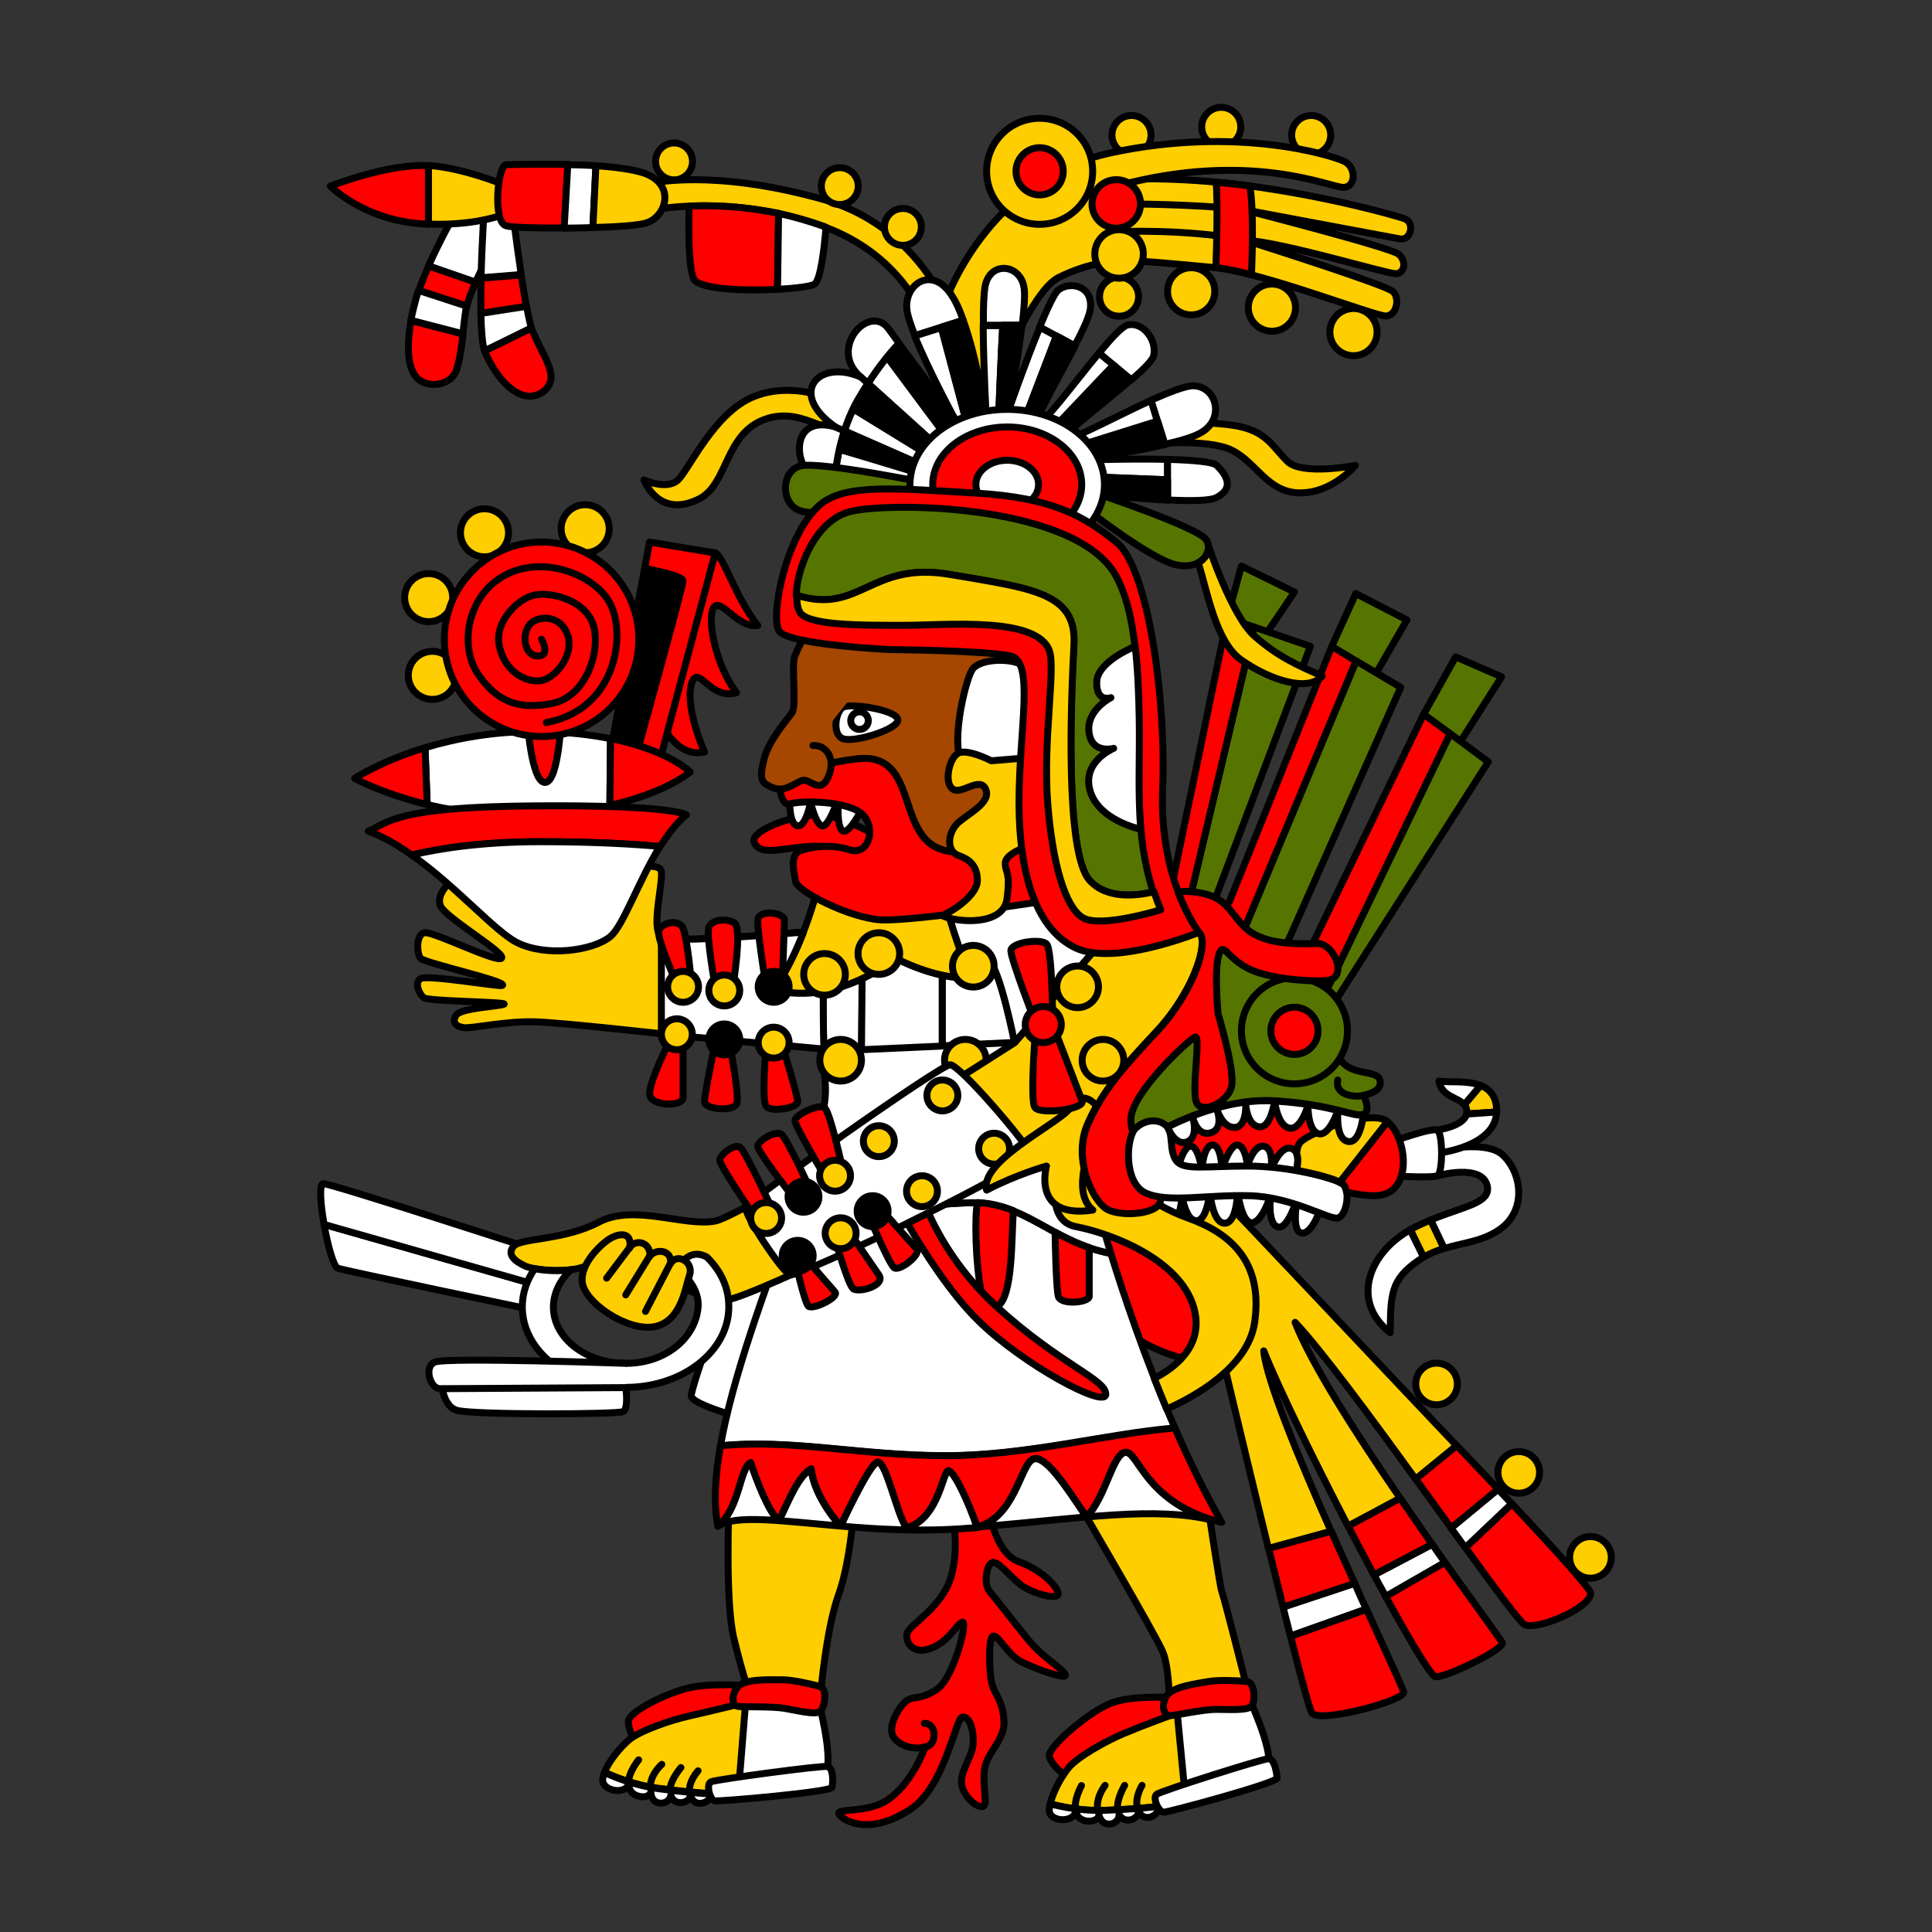 <svg version="1.1" id="Calque_1" xmlns="http://www.w3.org/2000/svg" x="0" y="0" viewBox="0 0 900 900" style="enable-background:new 0 0 900 900" xml:space="preserve"><rect x="0" y="0" width="900" height="900" fill="#333333" stroke="none"/><style>.st0,.st1,.st2,.st3,.st4{fill:#ffce00;stroke:#000;stroke-width:3.239;stroke-linecap:round;stroke-linejoin:round;stroke-miterlimit:10}.st1,.st2,.st3,.st4{fill:#fff}.st2,.st3,.st4{fill:red}.st3,.st4{fill:none}.st4{fill:#567500}.st5{fill:#a54700}.st5,.st6{stroke:#000;stroke-width:3.239;stroke-linecap:round;stroke-linejoin:round;stroke-miterlimit:10}.st7{fill:none}</style><path class="st0" d="M564.7 553.4c-13.3-13.7-23-3-23-3l-12 7.6 25.9 20 11.7 45.2s12.1 51.2 23.6 98.2l29.2-8c-15.4-34.7-30.3-71.1-31.4-84.1 7.2 18 23.4 51 39.3 81.7l24.3-13c-20.6-30.1-41.7-63.1-49-82 11.9 12.6 34.7 43.4 56.2 73.1l19.1-15.6c-47.8-50.4-98.3-104.2-113.9-120.1z"/><path class="st1" d="m697.8 693.7-21.9 18.1c2.3 3.2 4.5 6.2 6.7 9.2l21.6-20.5c-2-2.2-4.2-4.4-6.4-6.8z"/><path class="st2" d="M678.6 673.4 659.5 689c5.6 7.8 11.2 15.5 16.5 22.8l21.9-18.1c-6.1-6.5-12.6-13.3-19.3-20.3zM704.3 700.5 682.7 721c14.4 19.9 25.4 34.7 27.5 35.8 5.8 2.9 30.8-7.8 30.8-14.6-.1-2-15.3-18.9-36.7-41.7z"/><path class="st1" d="m667.2 719.4-27.1 14.3c1.9 3.5 3.7 6.9 5.5 10.1l27.6-15.9c-2-2.8-4-5.6-6-8.5z"/><path class="st2" d="m652.3 697.9-24.3 13c4.1 7.8 8.1 15.5 12 22.7l27.1-14.2c-4.7-6.8-9.7-14.1-14.8-21.5zM699.8 765.2c-.5-1.1-11.8-16.5-26.7-37.4l-27.6 15.9c11.9 21.6 21.2 37.2 23.2 37.4 5.2.3 32.4-12.9 31.1-15.9zM620.2 713.3l-29.2 8c2.3 9.5 4.7 18.9 6.8 27.6l33.4-11.1c-3.6-7.9-7.4-16.2-11-24.5zM636.6 749.7l-35.4 12.6c5.1 20 8.9 34.3 10 35.7 3.6 4.9 43.1-5.8 42.7-9.7-.2-1.4-7.6-17.2-17.3-38.6z"/><path class="st1" d="m631.1 737.6-33.4 11.1c1.2 4.7 2.3 9.2 3.4 13.4l35.4-12.6c-1.8-3.6-3.6-7.7-5.4-11.9z"/><circle class="st0" cx="669.2" cy="644.7" r="9.7"/><circle class="st0" cx="707.5" cy="685.9" r="9.7"/><circle class="st0" cx="740.9" cy="725.5" r="9.7"/><path class="st2" d="M515.2 613s16 15.9 38.9 20.4c22.9 4.5 17.5-14.3 17.5-14.3l-11.7-39.5-52.5-17.5-9.7 25.7 17.5 25.2zM549.5 791s-22-1.9-32.7 2.7c-10.7 4.6-28 19.8-28 24s9.2 11 9.2 11l53.8-25.9-2.3-11.8zM349.8 785.4s-17.2-1.7-28.6.8c-11.3 2.6-27.6 11.1-28.4 15.2-.7 4.1 4.6 12.9 4.6 12.9l52.3-14.6.1-14.3h0z"/><path class="st0" d="m545 835.8 35-7.8v-45.3s-9.9-39.2-10.8-41.1c-.8-1.9-6.3-38.5-6.3-38.5l-44.4-9.3-15.9 6.8s36 61.3 39.2 69.2 3.2 29.4 3.2 29.4-12.6 4.6-21.2 8.2c-8.6 3.6-21.9 11-26.1 16.2-3.5 4.3-7.3 11.4-8.5 16.8 5.8 1.5 15.3 3.4 25.7 3 10.9-.4 19.7-1.3 24.6-1.8-1-3.6 5.5-5.8 5.5-5.8zM359 679.4l-19.4 21.1s-1.9 45.1 2.2 62.4c4.1 17.2 8.4 29.5 8.4 29.5s-19.8 4.9-28.8 6.9c-9.1 2-23.5 7-28.5 11.3-4.2 3.6-9.3 9.9-11.3 15 5.5 2.5 14.4 6 24.7 7.4 10.9 1.5 19.6 2.2 24.5 2.5-.3-3.6 6.5-4.5 6.5-4.5l35.8-1.5 9.3-41.4s2.5-29.2 8.2-45.1c5.8-15.9 7.4-42.6 7.4-42.6l-39-21z"/><path class="st2" d="M443.3 705.3s3.9 13.2 0 28.3c-3.9 15.2-19.8 23.1-20.7 27.3-1 4.3 2.6 8.5 7.8 7.8 10.7-1.9 14.8-11.8 17.8-13s-3.9 26-11.7 31.2-10.6 3-13.9 5.2c-3.4 2.2-9.4 12-6.5 16.8 2.9 4.9 10.4 6.2 14.8 4.9-2.5 7.4-9.6 20.4-19 25.6-9.4 5.2-22 2.9-21.1 5.5 1 2.6 13 10.7 32.1-1.3 16.8-9.4 22.2-43.1 25.3-43.7 3-.6 5.2 4.5 5.2 11.3s-5.8 13-5.5 19.1 6.8 11.7 9.7 11.3c2.9-.3 0-9.1 1-17.2s9.7-13.9 9.1-22.7c-.6-8.7-3.2-11-5.2-15.9-1.9-4.9-2.3-23.7.3-23.7s6.8 9 13.3 12.2 21.7 8.7 20.1 5.7c-1.6-3.1-10.3-7.6-17.5-16.5s-14.9-18.8-17.8-22.3c-2.9-3.6-1.3-13.4 1.9-13.4s9.4 9 15.2 12.1 15.2 5.5 14.9 2.3-8.1-11.2-18.1-14.6-13.3-20.3-13.3-20.3l-18.2-2z"/><path class="st3" d="M430.6 802.8c6.2 0 5.9 10.7.2 11"/><path class="st1" d="m548.2 796 3.7 38.3s37.1-3.7 39-12c1.8-8-8.9-30.8-9-31.2l-33.7 4.9z"/><path class="st3" d="M503.8 831.8s-3.9 7-2.6 11.5M511.9 845.2c-2.6-6.7 2.9-13.5 2.9-13.5M521.3 845.2c-2.6-4.9 2.6-13.5 2.6-13.5M530.4 843.6c-2.6-5.1 1.6-11.9 1.6-11.9"/><path class="st1" d="M489.2 840.3c-.2 1-.4 2.1-.4 3 0 5.5 11.8 6.2 12.4 0 .3 6.7 11 6.2 10.7 1.9 1.3 7.1 9.7 4.9 9.4 0 2.3 4.7 9.1 2.6 9.1-1.6 2.6 6.2 10.3 1.6 9.1-1.9 0-.1-.1-.1-.1-.2-4.9.6-13.6 1.4-24.6 1.8-10.3.4-19.8-1.5-25.6-3zM347.4 792.4l-3.1 38.3s37.4 3 40.6-5c3.1-8-3.4-32.3-3.4-32.3l-34.1-1z"/><path class="st3" d="M297.5 819.8s-5.1 6.2-4.6 10.9M303.1 834.6c-1.4-7.1 5.2-12.7 5.2-12.7M312.3 836.2c-1.7-5.2 4.9-12.8 4.9-12.8M321.5 836.2c-1.7-5.5 3.7-11.3 3.7-11.3"/><path class="st1" d="M281.6 825.7c-.4 1-.7 1.9-.8 2.9-1 5.4 10.5 8.1 12.2 2.2-.8 6.7 9.8 8 10.2 3.8 0 7.3 8.7 6.5 9.3 1.7 1.4 5.1 8.5 4.1 9.2 0 1.5 6.5 9.8 3.4 9.3-.3v-.3c-4.9-.3-13.6-1-24.5-2.5-10.5-1.5-19.5-5-24.9-7.5z"/><path class="st2" d="M543.3 790.2c-2.6 4.5-1 9 1.6 9s15.5-2.9 21.5-2.9 14.2.6 16.4-1.3c2.2-1.9 1.9-11.3-1.9-11.7-3.9-.4-12.9-.8-17.8 0-4.9.9-17.2 2.3-19.8 6.9zM343.7 785.8c-3.4 4-2.5 8.7 0 9.1s15.7-.1 21.7.9 13.9 3.1 16.4 1.6 3.9-10.8.1-11.8-12.5-3.1-17.6-3.1c-4.9.1-17.2-.7-20.6 3.3z"/><path class="st1" d="M590.9 819.3c-2.9 0-49.7 14.9-52 16.5s.9 8.4 3.2 8.4c2.3 0 52.8-13.6 52.8-15.9-.1-2.2-1.1-9-4-9zM385.4 822.9c-2.9-.5-51.5 6-54.1 7.1s-.6 8.4 1.6 8.9c2.2.4 54.4-4.1 54.7-6.3.5-2.3.7-9.2-2.2-9.7zM339.6 596.7S322 646.1 322 650.2s25.3 10.8 25.3 10.8l19.7-76-27.4 11.7z"/><path class="st1" d="M517.5 583.9c-27.7-5.2-39.9-24.5-66.3-23.6-16.8.5-54.2 4.6-83.1 8-11.9 33.5-26.8 73-32.5 105.3 33-3.3 65.1 4.6 105.1 4.6 37.6 0 74.4-10.1 106.8-12.6-14.4-33-24.8-64.8-30-81.7z"/><path class="st1" d="M517.5 583.9c-2.5-8-3.7-12.7-3.7-12.7l-7.1-134.8-16.4-56.7-89.1 28.2-17.2 28.6s-1.7 35.2.5 69.4c.8 12.2-6.9 35.4-16.5 62.4 28.9-3.4 66.3-7.5 83.1-8 26.5-.9 38.7 18.4 66.4 23.6z"/><path class="st0" d="M360.6 461.1c5.8-8.6 10.4-18.3 13.7-26.9-24.9 2.1-62.6 4.9-66.2 2.3-5.4-4 1.7-27.9-.3-31.3s-14.6-.6-14.6-.6l-11.9 28-38 1.3-32.8-23.8s-7.9 6.5-5.2 12.1 30.9 22 28.3 24.2c-2.6 2.1-31.7-12.6-35.8-11.9s-3.7 9.7-1.9 11.9c1.7 2.2 41.8 11 38 12.7-1.4.6-35-5.2-38-3.2-3 1.9-.6 7.2 1.5 8.9s39.3 1.9 37.4 3c-1.9 1-20.1 1.7-22.3 5.1-2.1 3.4-.2 5.2 3.4 5.8s19.4-3.1 33.4-2.7c13.9.5 60.8 5.8 60.8 5.8l81.5 7.6 2.5-30.4c-9.7 3.3-21.5 5.3-33.5 2.1z"/><path class="st1" d="M383.5 461.7c-.1 8.3 0 17.9.3 28l17.6-.8.3-33.1c-5.2 2.4-11.4 4.8-18.2 5.9z"/><path class="st1" d="M417.3 446.4s-6.2 5-15.7 9.5l-.3 33.1 37.6-1.7v-33c-11.9-2.7-21.6-7.9-21.6-7.9zM460.4 447.2c-2.5-1.3-7.3-1.4-11.8-1.1 1.2 3.2 2.5 6.3 3.8 9.5-4.5.1-9.1-.5-13.4-1.4v33l33.7-1.6c0 .1-7-35.5-12.3-38.4z"/><path class="st1" d="m479.5 371.7-82.9 36.2-2.3 3.4 44.6 4s3.6 14.8 9.6 30.9c4.5-.3 9.3-.2 11.8 1.1 5.4 2.8 12.3 38.4 12.3 38.4l39.2-45.3-32.3-68.7zM157.4 590.8c3.9 1.3 94.1 20.1 94.1 20.1l2.7-11.1-103.3-29.5c1.8 9.9 4.5 19.9 6.5 20.5z"/><path class="st1" d="M150.7 551.4c-2.1-.1-1.5 9.3.3 19l103.3 29.4 3.6-14.8c-.1 0-102.9-33.5-107.2-33.6z"/><path class="st2" d="m538.3 515.5 3.4 34.9 70.6 4.5 19.5-21.5-4.3-20.7-24.5-9.6h-41.8z"/><path class="st1" d="M548.5 545s2.6-11.1 6.2-11.1 5.2 11.1 5.2 11.1.6-11.4 4.9-11.6c4.2-.2 4.4 11.4 4.4 11.4s3.7-11.9 7.4-11.4 4.5 9.7 4.5 9.7 3-10.2 7.8-9.1c4.7 1.1 3.2 10.9 3.2 10.9s4.3-11.9 9.7-9.8c5.4 2.1 1.3 12.6 1.3 12.6l-27.2 3-27.4-5.7z"/><path class="st1" d="M538.3 554.9s.9 14.4 6.7 14.4 5.8-15.2 5.5-14.4c-.3.8 1.6 13.8 6.8 13.8 5.2 0 6.3-13.9 6.3-13.9s1 15 6.9 15 6-15 6-15 1.7 14.8 6.6 14.8 8.8-12.8 8.8-12.8-1.7 13.1 3.2 14.7c4.9 1.7 9.3-13.7 9.3-13.7s-3.2 16.1 2 16.6 9.1-12.4 9.1-12.4l-5.2-11.3-61.9-3-10.1 7.2z"/><path class="st4" d="M585.6 301.1c.8-.6 17.4-25.3 17.4-25.3l-24.7-12.1-6.6 24.1 5.4 16.3 8.5-3zM620.4 301.1l11.2-24.6 23.8 12.3-19.1 33zM663.2 332.7l14.9-26.7 21.4 9.3-26.3 41.4-11.3-6.4z"/><path class="st4" d="m610.4 301.1-26.2-9-31.1 131.6 10.5 1.6z"/><path class="st2" d="m571.7 287.8-27.8 134.4 9.2 1.5 31.1-131.6zM620.4 301.1s-49.6 124.1-49.9 124.2l3.2 13.2 3.2.8 54.8-131.4-11.3-6.8z"/><path class="st4" d="m652.5 320.2-20.7-12.3L577 439.3l20.4 4.9z"/><path class="st2" d="m663.2 332.7-52.8 109.2-7.4 25 11.7 1.3 60.9-126.4z"/><path class="st4" d="m693.3 354.9-17.7-13.1-60.9 126.4 5.7.7z"/><path class="st0" d="M381.8 410.1s-6.4 29-21.2 51c29.2 7.8 56.7-14.7 56.7-14.7s17.7 9.7 35 9.3c-8.2-19.2-13.4-40.4-13.4-40.4l-57.1-5.2z"/><path class="st2" d="M351.3 392.4c-2.5-5.6 22.1-14.9 34.7-12.3s26.7 11.9 26.7 11.9l-16.4 9.9s3.2-6.7-12.5-7.6c-15.9-1-29 5.9-32.5-1.9z"/><path class="st5" d="M434.6 393.9c11.9 7.5 36.1.1 47.9-4.3l2.3-98.2-92.8-6.5s-19.2 15.7-17.5 21.4c1.7 5.6-4.5 44.7-8.9 49-1.4 1.4-2.2 4.2-2.5 7.3 8.7-3.2 21.5-7.2 36.1-9 26.8-3.3 19.2 30.1 35.4 40.3z"/><path class="st1" d="M392.6 329.5c-3.3 2.1-5.1 12.5 0 14.6s26.9-4.6 25.6-9.1c-1.4-4.6-22.4-7.5-25.6-5.5z"/><circle class="st1" cx="400.4" cy="335.7" r="4.1"/><path class="st1" d="M367.9 374.5s-.1 9.7 3.7 10.2c3.9.5 6-11.1 6-11.1s2.1 9.8 5.2 11.1 7.8-13 7.8-13-1.3 15.4 2.6 15.5 10.8-15.5 10.8-15.5l-19.7-7.2-12.7 3.1-3.7 6.9z"/><path class="st2" d="M434.6 393.9c-16.1-10.2-8.6-43.6-35.3-40.4-14.6 1.7-27.4 5.7-36.1 9-.5 6.1 1.4 13.1 4.8 12 5.2-1.7 27.4-1.5 33.9 5s2.6 19.2-6 16.4c-8.6-2.8-17.7-1.5-22.9.3-5.2 1.7-3.2 9.7-2.4 14.4.8 4.7 25.2 17 39.6 17.9 14.4.8 71.6-8 71.6-8l.7-30.9c-11.8 4.3-36.1 11.8-47.9 4.3z"/><path class="st5" d="M378.7 347.3c6-.5 11 6 7.1 14.7-3.9 8.6-8.6 0-12.5 1.7s-8.2 5.4-13.4 3.2c-5.2-2.1-6.3-3.7-4.1-12.8 2.1-9.1 10.9-18.8 13.2-22.2 2.2-3.4-.5-22.5 1.3-26.4 1.7-3.9 4.7-11.7 10.8-14.3l38.4 4.7"/><circle class="st0" cx="610.8" cy="62.9" r="9.1"/><circle class="st0" cx="568.9" cy="59.1" r="9.1"/><circle class="st0" cx="527.1" cy="62.9" r="9.1"/><path class="st0" d="M520 83.7s26.1-2 62.8 3c36.7 5 66.1 13.4 71.3 15.1 5.2 1.7 3.2 10.4-1.9 9.5-5.1-.9-73.7-13.8-73.7-13.8s69.1 17.7 73 20.9c3.9 3.1 2.9 9-1.3 9.1s-51.4-14.4-70.4-15.7c10.8 3.5 65.6 20.9 69.1 24 3.4 3.2 1.7 11.4-3.4 11.4-5.2 0-58.1-20.5-79.2-22.5-21.1-1.9-34.1-3.4-45-3.2L520 83.7z"/><path class="st0" d="M440.2 141.1s19-57.5 77.7-70 102.8 1.3 108.4 4.1c5.6 2.8 5.4 12.1-.6 12.1s-43.5-17.5-105.6-.6c-2.1 8.6 1.1 34.8 1.1 34.8s-13.2.2-28.3 7.9c-11.8 6-28.4 46.3-28.4 46.3s1.7 21 0 21.1-21.2 2.3-21.2 2.3l-3.1-58z"/><circle class="st0" cx="521.3" cy="138.2" r="9.1"/><circle class="st0" cx="592.5" cy="143.3" r="11"/><circle class="st0" cx="554.9" cy="135.7" r="11"/><circle class="st0" cx="630.5" cy="154.7" r="11"/><path class="st3" d="M578.5 97.5C554.3 95 524.9 95 524.9 95M579.7 111.7c-28.5-5.2-58.5-3.8-58.5-3.8"/><circle class="st2" cx="520" cy="95" r="11.3"/><path class="st2" d="M582.2 86.6c-5.5-.7-10.8-1.3-15.7-1.7.8 7.8.3 29.9-.1 39.8 4.4.4 10.2 1.6 16.6 3.3.4-9.7 1-32-.8-41.4z"/><circle class="st0" cx="521.3" cy="118.3" r="11.3"/><circle class="st0" cx="484.3" cy="79.8" r="24.7"/><circle class="st2" cx="484.3" cy="79.8" r="11"/><path class="st2" d="M192.8 174.1c4.3 7.6 17.3 6.2 19.9-1.9 1.5-4.7 2.4-10.8 3-16.6l-24.2-6.3c-1.8 9.8-1.9 19.3 1.3 24.8z"/><path class="st1" d="M228.6 117.3V90.8l-16 8.4c-.9.3-7.6 12.7-13 24.7l21.9 7.6c3.3-7.3 7.1-14.2 7.1-14.2z"/><path class="st2" d="m221.6 131.5-21.9-7.6c-1.8 4-3.4 8-4.6 11.4l22.4 7.3c.7-3.1 2.3-7.2 4.1-11.1z"/><path class="st1" d="m217.4 142.6-22.4-7.3c-.4 1-.7 2.1-1 3-1 3.6-1.9 7.3-2.6 10.9l24.2 6.3c.5-4.1.9-8.2 1.5-11.6.1-.4.3-.9.3-1.3z"/><path class="st0" d="M446.3 156.3s-12.5-49.4-63.5-63.6-79.5-7.3-79.5-7.3v12.5s38-8 80.8 7.8 50.7 53.6 50.7 53.6h13.9l-2.4-3z"/><circle class="st0" cx="314" cy="75.2" r="8.6"/><circle class="st0" cx="391.2" cy="86.7" r="8.6"/><circle class="st0" cx="420.6" cy="105.7" r="8.6"/><path class="st1" d="m238.2 93.5-12.5 1.7s-1.2 16.9-1.6 34.2l18.7-1.5c-2.5-16.6-4.6-34.4-4.6-34.4z"/><path class="st2" d="m242.8 128.1-18.7 1.5c-.1 5.6-.1 11.3-.1 16.5l21.2-3.3c-.8-4.5-1.6-9.6-2.4-14.7z"/><path class="st1" d="M245.3 142.7 224 146c.2 7.5.6 13.9 1.7 17.5l21.8-10.7c-.7-2.5-1.4-6-2.2-10.1z"/><path class="st2" d="m247.6 152.8-21.8 10.7c.2.6.4 1.2.6 1.6 4.7 10 10.8 17 17.3 19s13-2.8 13-8.4c0-5.6-4.3-11.5-8.2-20.6-.5-.7-.7-1.5-.9-2.3zM153.9 86.7s16.1 16.5 44.7 17.7c.3 0 .7 0 1 .1V77.2c-18.5-1.2-45.7 9.5-45.7 9.5z"/><path class="st0" d="M200.1 77.1h-.5v27.3c28 1 41.9-7.4 41.9-7.4v-8.2c.1 0-22.8-10.3-41.4-11.7z"/><path class="st2" d="M235.8 76.7c-3.9 0-6.5 26.8 0 28.5 2.9.8 14.4 1.1 27.1 1l1.7-29.6c-14.1-.3-26.8.1-28.8.1z"/><path class="st1" d="m264.5 76.7-1.7 29.6c4.4-.1 9-.1 13.4-.3l1.4-28.8c-4.3-.3-8.7-.4-13.1-.5z"/><path class="st0" d="M299.9 80.6c-5.1-1.7-13.4-2.8-22.3-3.4l-1.4 28.8c11.1-.3 21.2-1 24.7-2.1 9.2-2.6 14.5-17.9-1-23.3z"/><path class="st2" d="M321 96c-.2 7-.5 27.1 2 33.6 1.9 5.2 23.3 6 39.2 5.2l.5-35.4C346.3 96 331.6 95.5 321 96z"/><path class="st1" d="m362.7 99.4-.5 35.4c8.6-.5 15.6-1.4 17.2-2.4 2.9-1.9 4.6-16.8 5.4-26.5-.3-.1-.5-.2-.7-.3-7.3-2.7-14.6-4.7-21.4-6.2z"/><path class="st0" d="M388.7 186.6s-18.9-9.3-37.4-1.9c-18.6 7.3-30.4 34.3-35.6 39s-15.7-.1-15.7-.1 6.7 18.2 25.5 8.9c13.8-6.8 11.9-30.4 30.9-37.2s32.6 11.9 42.6 3.6c9.7-8.2-10.3-12.3-10.3-12.3zM540.4 196.8s26.8-.8 38.4 2.2c11.6 3 14.1 9.1 20.9 15.9 6.9 6.8 31.7 1.9 31.7 1.9s-10.5 12.8-25.7 12.8-20.3-14.2-31.9-19.9c-11.6-5.7-40-2.7-40-2.7l6.6-10.2z"/><path class="st1" d="M543.9 223.5V214c-19.2-.5-43.3.5-43.3.5l1.2-6.6 37.4-11.7-3-9.7c-12.7 5.8-27.7 13.7-35.2 16.7L489 214l-5.2-7 35.1-36.9-6.9-5.7c-11.6 13.9-26.2 33.8-28.2 32.4l-6.5-1.6 14.8-38.7-7.7-4.1c-7 17-15.2 40.6-15.2 40.6l-4 .5s1.2-30.3 1.9-41.8H458c.1 18.9 1.5 44 1.5 44l-9.2 1.3s-8.4-31.5-11.8-44.4l-12.4 3.9c6.5 16.2 19.2 39.6 19.2 39.6l-5.2 6.3-26.9-36.1c-4 4.9-8.7 11.6-13.7 20.3-7.8 14-9.8 28.7-10.9 37.2 14 1.3 35.2-.1 35.2-.1l79.6 5.6s4 .5 10 1.2l-5.5-8.4 36 1.4z"/><path class="st1" d="M508 143.2c.8-10.4-9.9-12.3-15.1-8-1.7 1.4-5 8.5-8.6 17.1l16.3 8.8c4.1-7.6 7.2-14.4 7.4-17.9zM537.4 165.7c1.7-6.9-4.7-16-12.1-14.3-2.5.6-7.5 6-13.3 13l15 12.6c5.7-5 9.9-9.1 10.4-11.3zM476.9 133.3c-2.1-10.4-15.7-11.7-18 0-.6 3.4-.9 10.3-.8 18.2h18.1c.9-8.1 1.5-15 .7-18.2zM443.9 138.5c-9.5-16-23.5-5.8-21.3 6.7.5 2.7 1.8 6.6 3.6 11.1l22.5-7.1c-1.4-4.1-3-7.9-4.8-10.7zM559.2 201.7c11.7-6.5 7.6-21.6-3.2-22-3.5-.1-11.1 2.9-19.8 6.7l6.4 20.6c7.2-1.6 13.3-3.4 16.6-5.3zM566.8 216.8c-1.7-1.7-11.5-2.5-22.9-2.8v18.9c10.6.5 19.9.5 22.9-1.2 8.2-4.3 4.7-10.3 0-14.9z"/><path class="st6" d="M469.2 192.9s4.7-23.5 6.9-41.4h-8.9c-.8 11.5-1.9 41.8-1.9 41.8l3.9-.4zM488.9 214l12-10.8c-3 1.2-4.9 1.7-4.9.9.1-2.8 18.7-16.6 30.9-27.2l-8.2-6.8-35.1 36.9 5.3 7zM500.7 214.5s24-3.2 42-7.4l-3.4-10.8-37.4 11.7-1.2 6.5zM483.8 196.8c-2.1-1.5 9.1-20.2 17-35.6l-8.6-4.7-14.8 38.7 6.4 1.6zM543.9 223.5l-35.8-1.4 5.5 8.4c8.1.8 19.8 2 30.3 2.5v-9.5zM459.6 195.5s-4.1-27.5-10.9-46.3l-10.2 3.2c3.4 12.8 11.8 44.4 11.8 44.4l9.3-1.3zM445.5 195.9s-16.3-21.8-26.7-36c-1.5 1.6-3.4 3.6-5.5 6.3l26.9 36.1 5.3-6.4zM440.2 211l-35.9-32.4c-1.6 2.4-3.1 5-4.7 7.8-.8 1.4-1.4 2.7-2.1 4.1l37 22.7 5.7-2.2zM429.9 216.8l-36.4-16c-1 3-1.7 5.9-2.3 8.6 10 2.9 37.5 11.3 37.5 11.3l1.2-3.9z"/><path class="st1" d="M418.8 159.9c-1.7-2.5-3.4-4.7-4.7-6.5-8.9-12.7-28.7 8.9-13.2 22.2-19.9-8.6-34.1 7.8-11.7 23.3-21.2-6.1-19.2 17.8-11 22.4 2 1.2 5.8 1.9 10.4 2.3 1.1-8.6 3.1-23.3 10.9-37.2 7.7-13.3 15-22 19.3-26.5z"/><path class="st4" d="M428.6 233.9c-3 1.3-44.5 6.9-54.9 4.3-10.4-2.5-10.2-19-.6-21.2 9.5-2.1 61.5 8.6 61.5 8.6l75.2 3.9s48.1 16.1 52 21.8c3.9 5.6-2.4 14.7-14.4 11.7-12.1-3-41.5-26.1-41.5-26.1l-39-.1-38.3-2.9z"/><path class="st3" d="m401 175.6 39.2 35.4M397.6 190.4l37 22.8M389.3 199l40.6 17.8"/><ellipse class="st1" cx="469.2" cy="225.7" rx="45.3" ry="35"/><ellipse class="st2" cx="469.2" cy="225.7" rx="34.7" ry="26.8"/><ellipse class="st1" cx="469.2" cy="225.7" rx="14.6" ry="11.3"/><path class="st1" d="M449.3 356.7c-7.3-6.6-.1-38.5 3.5-44.6 3.6-6 22.6-6 26 0s-.8 44.6-.8 44.6-21.3 6.6-28.7 0z"/><path class="st0" d="M461.8 354.4s-11.5-6-15.7-3.4c-4.1 2.6-6.4 13.9-2.2 16.6 4.1 2.8 12.6-6.2 15.3.1 2.7 6.3-8.6 11.5-13.1 15.8s-5.6 13 .6 15.1 8.6 6 8.6 11.7-9.2 13.2-16.5 16.2c6.5 3.2 28.6 5.2 30.3-7.8s-.8-11.9-.8-16.6 11.2-8.1 11.2-8.1l-2.1-40.9-15.6 1.3z"/><circle class="st0" cx="449.7" cy="493.9" r="9.7"/><path class="st0" d="M472.7 485.7S347.5 566 333.2 568.8s-37.8-8.2-54.2.5c-16.4 8.6-36.3 7.3-39.7 11.2s.6 7.1 5.4 9.3c4.7 2.1 24.2 4 31.7-1.9 7.6-6 48.1 17.9 60.7 17.9 12.5 0 135.6-62.6 135.6-62.6l45.3-25.6 42.8-54.8 2.9-31.4-8.8-2.7-37.3 11.8h-5.8l-39.1 45.2z"/><path class="st1" d="M442.6 496c-4.5 0-93.8 63.3-95.2 66.2s17 30.3 20.6 31.7 114.5-51.4 112-56.7c-2.4-5.3-32.8-41.2-37.4-41.2z"/><path class="st2" d="M392.6 545s-5.8-27-8.5-29-13.8 3.4-13.8 6 13.8 25.7 13.8 25.7l8.5-2.7zM377.8 554.8s-11.1-24.4-13.8-26.4-11 3-11 5.6c0 2.6 16.3 23.5 16.3 23.5l8.5-2.7zM360.4 564.7s-13-28.2-15.6-30.2-9.5 3.4-9.5 6 16.6 26.8 16.6 26.8l8.5-2.6zM370.3 586.8s4.3 19.4 6.2 21.6c1.9 2.1 14.6-4.1 12.5-6.5s-14.6-16.8-14.6-16.8l-4.1 1.7zM389.2 577.8s5.7 20.3 8.2 22.5c2.5 2.1 15.4-1.4 12-6.4s-13.3-19.4-13.3-19.4l-6.9 3.3zM404.5 565.8s9.6 23.1 12.1 24.8 12.8-6.3 10.4-8.9c-2.4-2.5-17.6-19.7-17.6-19.7l-4.9 3.8z"/><path class="st1" d="M205.3 640.2s-.2 14.6 7.6 16.8 74.5 1.9 77.3.6c2.8-1.3 1.3-11.2 1.3-11.2l-86.2-6.2zM383.8 488.7c-.3-9.7-.3-19-.3-26.9-7.2 1.3-15 1.4-22.9-.7 5.8-8.6 10.4-18.3 13.7-26.9-24.9 2.1-62.6 4.9-66.2 2.3v45.2c1.2.1 1.9.2 1.9.2l73.8 6.8z"/><path class="st2" d="M341.4 459.7s4.6-27.8.6-29.9c-4-2.2-10.2-1.3-11.7 1.9-1.6 3.2 2.9 28 2.9 28h8.2zM356.7 458.5s-4-24.9-3.7-29.9c.3-5.1 12.4-3.6 12.4 0s-1 29.1-1 29.1l-7.7.8zM315.3 458.5s-8.5-19.5-8.5-24 9.3-6.9 11.4-2.1c2 4.7 4 26.1 4 26.1h-6.9zM312.3 484.2s-10.6 20.8-9.6 26c1.1 5.2 15.5 5.4 15.5 1.1v-27.2l-5.9.1h0zM333.2 485.7s-5 23.8-5 27.5c0 3.7 14.1 4.9 15.1.6 1.1-4.2-3.7-29.2-3.7-29.2l-6.4 1.1zM356.9 487.3s-2.3 24.9 0 28c2.3 3.1 14.8.8 14.7-2.1 0-2.9-7.2-26.2-7.2-26.2l-7.5.3z"/><path class="st0" d="M553.4 567.4c-19.9-7.2-26.8-17-26.8-17l-32.2-11.5s-10.2 29.2 6.7 32.5c16.8 3.2 50.3 15.8 55.5 39.6 3.7 16.9-10.4 26.8-18.9 31.1 1.8 4.7 3.8 9.4 5.8 14.3 11.7-5.2 38-19 41-40.6 3.9-28-11.2-41.3-31.1-48.4z"/><path class="st4" d="M642.8 503.1c-1.7-5.8-17.4-.3-20.3-14.4s-22.8-38.6-22.8-38.6l-33.8-16-5.9 5.4c-.2 9.3-8.2 26.9-20.9 40.6-8.9 9.5-15.8 17-21.4 24.6l-.2 17.5 10.4 13 10.4-7.2s28-16.9 55.5-15.2c27.5 1.7 37.4 7.9 41.3 6.3 3.9-1.6 0-8.9 0-8.9s9.4-1.4 7.7-7.1z"/><circle class="st4" cx="603" cy="480.2" r="24.7"/><circle class="st2" cx="603" cy="480.2" r="11"/><path class="st3" d="M623.2 503.1c-1.6 7.2 8.1 8.2 11.9 7.2"/><path class="st7" d="M391.6 710.8zM455.2 711.5zM569.2 709.4c-1.2-.4-2.5-.7-3.8-1 1.1.3 2.4.7 3.8 1z"/><path class="st1" d="M442 685.2c-2.9-1-4.2 22.2-19.7 26.6-4.6-6.5-9.6-32.1-13.7-30.6-4.1 1.4-17 29.7-17 29.7 17.9 1.6 38.4 2.7 59.6 1 1.4-.1 2.7-.2 4-.3-4-11.8-10.3-25.4-13.2-26.4zM362.9 708.3c-4.5-3-10.6-19.2-13.2-26.9-5.1 2.3-5.1 21.4-15.3 29.6 7.9-5.6 29.3-2.5 57.1-.1 0 0-12.1-12.9-13.7-26.6-6.2 3.5-10.7 15.5-14.9 24z"/><path class="st2" d="M440.7 678.1c-40 0-72-7.9-105.1-4.6-2.5 14.3-3.2 27.1-1.2 37.4 10.2-8.2 10.2-27.3 15.3-29.6 2.5 7.7 8.7 24 13.2 26.9 4.3-8.5 8.7-20.5 15-24 1.6 13.7 13.7 26.6 13.7 26.6h0s13-28.2 17-29.7c4.1-1.4 9.1 24.1 13.7 30.6 15.5-4.4 16.8-27.5 19.7-26.6 2.9 1 9.2 14.6 13.2 26.2h0c17.4-4.3 20.1-28.5 25.8-31.5s16.3 13.8 25.1 26.8c9.1-9.1 12.2-29.9 18.3-30.1 5.8-.2 9 22.2 40.9 31.7 1.3.3 2.6.6 3.8 1-8-14.1-15.3-29.1-21.8-44-32.2 2.7-69 12.9-106.6 12.9z"/><path class="st1" d="M524.4 676.6c-6 .2-9.2 21-18.3 30.1-8.8-13-19.4-29.8-25.1-26.8s-8.4 27.2-25.8 31.5c49.4-4.2 83.2-9.9 110.1-3.1-31.9-9.5-35.1-31.9-40.9-31.7z"/><path class="st2" d="M363 294c-4.4-6.5 3-45 18.9-58.8 11.8-10.2 36.5-7.6 72.7-5.5 36.3 2.1 50.7 11.1 65.4 22.8 14.7 11.7 23.3 72.2 21.6 115.1-1.7 42.9 17 66.7 17 66.7s-39.1 16-57.5 7.3c-18.3-8.6-26.4-34.1-26.4-67.8s7.4-65.6-3.9-68.2c-11.3-2.6-56.2-3-56.2-3s-47.2-2.2-51.6-8.6z"/><path class="st4" d="M442.4 267.6c38.9 6.7 59.1 8.6 57.8 32.8-1.3 24.2-4.3 96.7 7.3 109.7 7.8 8.7 21.6 7.3 29.7 5.4-8.8-27.3-6.2-53.9-6.6-80.1-.5-28.8-2.5-52-10.6-66.9-17.9-33.3-104.2-35-123.9-30.2-15.9 3.9-24.8 25.7-25.2 39.1 29.7 9.1 34.6-16.2 71.5-9.8z"/><path class="st0" d="M507.6 410.1c-11.7-13-8.6-85.4-7.3-109.7 1.3-24.3-19-26.2-57.8-32.8-36.9-6.3-41.8 18.9-71.3 9.7-.1 3.1.3 5.7 1.2 7.5 3 6.5 27.2 6.5 47.9 6.5s62.4-4.3 68.5 11.7c3.1 8.3-3.1 42-.7 71.6 2.2 27.5 8 47.9 16.3 52.9s36.3-3.7 36.3-3.7c-1.2-2.9-2.2-5.6-3.1-8.4-8.4 2-22.1 3.5-30-5.3z"/><path class="st1" d="M530.7 335.4c-.2-12.6-.7-24.1-1.9-34.3-4.6 1.9-17.6 8.3-17.9 16.5-.3 9.9 6.6 7.4 6.6 7.4s-11.5 5.7-10.2 16.1 11.5 7.5 11.5 7.5-15.2 6.2-10.9 20.1c3.4 11.1 17 16.1 23.5 17.6-1.4-17.2-.4-34.2-.7-50.9z"/><circle class="st0" cx="315.3" cy="481.8" r="7.2"/><circle class="st0" cx="360.4" cy="485.7" r="7.2"/><circle class="st0" cx="337.4" cy="461.4" r="7.2"/><circle class="st0" cx="318.2" cy="459.7" r="7.2"/><circle class="st6" cx="374.3" cy="557.5" r="7.2"/><circle class="st6" cx="337.4" cy="484.2" r="7.2"/><circle class="st6" cx="360.4" cy="459.7" r="7.2"/><circle class="st6" cx="371.6" cy="585" r="7.2"/><circle class="st6" cx="406.5" cy="564.2" r="7.2"/><circle class="st0" cx="389" cy="547.7" r="7.2"/><circle class="st0" cx="356.9" cy="567.4" r="7.2"/><circle class="st0" cx="391.6" cy="574.5" r="7.2"/><circle class="st0" cx="429.5" cy="554.9" r="7.2"/><circle class="st0" cx="409.4" cy="531.6" r="7.2"/><circle class="st0" cx="439" cy="510.3" r="7.2"/><circle class="st0" cx="463.1" cy="535.1" r="7.2"/><path class="st2" d="M333.2 257.6c3.6 1 9.5 20.9 19.8 33.8-9.5 1.3-17.2-13.2-20.5-8.4-3.3 4.7.6 26.6 10.6 39.7-11.7 3.2-16.7-10.8-20-6.3s-1.6 18.6 5.1 33.9c-13.2 3-20.1-13.6-20.1-13.6l13.3-72.5s8.2-7.6 11.8-6.6z"/><path class="st2" d="m333.2 257.6-30.6-5.1-2.3 12.3c7.1 1.4 17.8 3.8 17.8 5.8 0 2.5-16.5 62.2-22.1 82.4l10.7 3.7 26.5-99.1z"/><path class="st6" d="m300.3 264.8-15.8 84.3 11.5 4c5.6-20.2 22.1-79.9 22.1-82.4.1-2.1-10.7-4.5-17.8-5.9z"/><path class="st1" d="M252 340.8c-21.3-.4-39.7 3.2-54 7.5l1 26.5c14.3 3.4 32.3 6 52.6 4.9 12.8-.7 23.5-2.3 32.5-4.4l.3-31.2c-8.9-1.8-19.6-3.1-32.4-3.3z"/><path class="st2" d="M165.2 362.6s12.8 7.1 33.8 12.2l-1-26.5c-20.7 6.3-32.8 14.3-32.8 14.3zM284.4 344l-.3 31.2c26.6-6 37.4-15.6 37.4-15.6s-9.9-10.1-37.1-15.6zM307.5 394.4c3.7-5.9 7.7-11.1 12.2-14.8 0 0-5.2-4.7-70.4-4.2s-67.8 7.5-77.7 11.8c6.8 2.5 13.6 6.4 20.2 11.1 13.5-3.2 33.4-6.2 59.9-6.2 25.3 0 43.5 1.1 55.8 2.3z"/><path class="st1" d="M251.7 392.1c-26.5 0-46.4 3-59.9 6.2 20.5 14.4 38.7 35.5 48.9 40.7 13.5 6.9 35.4 4 43.6-2.7 6-4.9 13.1-25.8 23.1-42-12.2-1.1-30.4-2.2-55.7-2.2z"/><circle class="st0" cx="201.4" cy="314.6" r="11.2"/><circle class="st0" cx="199.7" cy="278.4" r="11.2"/><circle class="st0" cx="225.7" cy="248.2" r="11.2"/><circle class="st0" cx="272.6" cy="246.3" r="11.2"/><path class="st2" d="M245.6 334.9s1.8 29.6 8.3 29.6 7.6-30.9 7.6-30.9l-15.9 1.3z"/><circle class="st2" cx="252.3" cy="297.8" r="45.3"/><path class="st3" d="M252.3 297.8s4.4 7.8-1.7 7.8c-6.1 0-7.6-9.3-4.3-14.1 3.2-4.7 14.1-5.8 17.9 3.7 3.9 9.5-5.8 22-13.6 22s-16-5.8-18.1-16.8 9.1-22 17-23.3c7.9-1.3 23.5 2.6 27 14.4 3.4 11.9-3.4 33.1-19.4 36.2s-25.6-1.1-34.1-13.2c-8.6-12-6.3-34.3 9.5-44.9 18.1-12.2 44.1-2.6 51.6 11.3 7.6 13.8 3.7 49.4-29.6 55.7"/><circle class="st0" cx="453.4" cy="450.1" r="9.7"/><circle class="st0" cx="409.4" cy="444.2" r="9.7"/><circle class="st0" cx="384.1" cy="453.9" r="9.7"/><circle class="st0" cx="502" cy="459.7" r="9.7"/><circle class="st0" cx="513.8" cy="493.9" r="9.7"/><path class="st2" d="M613.4 439.5c-7.8.3-22 .6-30.6-5.2-8.6-5.8-9.7-15.4-22-18-5.4-1.2-9.3-1.2-12-.8 4.7 12.4 9.8 18.9 9.8 18.9 5.1 5.2-3.4 28.6-19.4 45.8s-25.7 27.9-32.6 43.9c-6.9 16 2.4 35.2 8.9 39.1 6.5 3.9 25.1 2.6 25.1-4.3s-13.8-25.1-13.8-37.4c0-12.3 27.4-37.6 30-38.4 2.6-.8-1.7 24.2.5 30.3 2.1 6 15.7.2 16.6-8.4.8-8.6-6.5-32.8-6.5-32.8s-2.4-25.7 1.5-29.6c1.9-1.9 4.7 5.7 15.4 9.8 11.1 4.3 30.1 5.1 34.8 4.2 8.8-2 2.1-17.4-5.7-17.1z"/><path class="st1" d="M529 525.6c-4.5 4.3-5.7 25.3 4.6 30.1 10.3 4.8 28.1.8 48.3 1.3 20.1.5 37.2 11.3 41.3 10.4s6.2-13.4 2.1-16c-4.1-2.6-24.4-8.2-44.2-8.2-19.9 0-29.8 2.1-33.2-2.6s-1.1-12.8-4.5-16.1c-3.6-3.4-9.8-3.2-14.4 1.1z"/><path class="st0" d="M584.3 296.2c-10.6-9.4-21.5-42.4-21.5-42.4h0c.6 3.1-1.1 6.5-4.6 8.4 4 12.3 8 36.9 20.1 45.3 13.9 9.7 31.4 14.9 37.6 7.4-11-4.7-21.1-9.3-31.6-18.7z"/><path class="st1" d="M670.3 503.6c1.4 7.6 9 7.4 11.9 11.1l7.6-9c-6.3-2.6-15.2-1.3-19.5-2.1zM647.6 620.8c.3-17.6 0-24.6 13.3-33.7.8-.5 1.6-1 2.3-1.5l-6.3-12.7c-19.3 10.8-27.9 33.3-9.3 47.9z"/><path class="st0" d="M657 572.8c-.1 0-.1.1 0 0l6.2 12.8c3.2-1.8 6.3-3.1 9.5-4l-6.3-13.3c-3 1.3-6.2 2.7-9.4 4.5z"/><path class="st1" d="M700.1 538.1c-8.7-8.3-36.6-.8-36.6-.8l6.2 10.4s20.1-5.7 23 4.3c2.4 8.4-10.6 9.8-26.2 16.3l6.3 13.3c9.3-2.9 18.5-3.3 26.8-9.6 11.5-9 9.3-25.6.5-33.9z"/><path class="st0" d="M697.2 517.5c0-6.7-3.2-10.1-7.4-11.9l-7.6 9c.6.8 1 1.6 1.1 2.8.1.5 0 1-.1 1.5l14-.9v-.5z"/><path class="st1" d="M683.2 519c-1.4 5.7-13.5 7.4-13.5 7.4v10.8s26.9-2.8 27.5-19.2l-14 1z"/><path class="st1" d="M647.6 532.2s19.4-7.2 22-5.7 2.6 20 0 21.2-22 0-22 0v-15.5z"/><path class="st0" d="M643 521c-11.5-2.1-34.5 7.6-37.4 11.3-1 1.2-1.4 3.1-1.6 5.1.8 1.7.6 4 .3 6 .1 1.2.3 1.9.3 1.9h0c9 1.6 16.3 3.8 19.6 5.4l22.2-28.2c-1.1-.7-2.2-1.3-3.4-1.5z"/><path class="st2" d="m646.3 522.6-22.2 28.2c.5.3.9.5 1.2.6 1.1.7 1.7 2.2 2 4 4.1.9 8.5 1.6 13.2 1.6 18.3-.2 15-27.4 5.8-34.4z"/><path class="st1" d="M593.8 512.9c-20-1.3-40.3 7.3-49.9 12.1 0 0 3.4 9.1 9.1 6.9 5.6-2.1 2.6-11.5 2.6-11.5s1.9 9.2 8.4 7.3 2.8-11.1 2.8-11.1 2.5 8.7 8.3 8.6c5.8-.1 5.2-10.8 5.2-10.8s.5 9.7 6.2 10.5c5.6.8 7.2-12 7.3-12-.1 0 1.3 11.5 6.8 12.6 5.4 1.1 8.7-10.5 8.7-10.5s-.2 11.7 4.9 13.1c5.1 1.4 9.1-11 9.1-11s-1.5 13.3 4.5 14.6c6 1.4 7.3-12.5 7.3-12.5-4 1.6-13.8-4.6-41.3-6.3z"/><path class="st0" d="M506.5 523.9c1.3-3 2.7-5.9 4.3-8.6-3-4.2-8.7-6-12 .4-3.7 6.9-42.7 24.8-39.2 38.7 13.9-7.3 27.9-11.2 27.9-11.2s-7.1 24.8 21.6 20.5c-5.2-4.3-5.5-11.7-4.1-19.4-1.4-6.5-1.3-13.8 1.5-20.4z"/><path class="st2" d="M470.9 442.9c0 3.9 11.7 34.3 11.7 34.3s-3 35.2-.5 38.7 23.4.8 22-3c-1.4-3.8-13.7-35.6-13.7-35.6s-.1-35-2.9-37.6-16.6-.7-16.6 3.2z"/><circle class="st2" cx="486" cy="477.3" r="8.4"/><path class="st1" d="M329.3 585.6c-7.8-4.3-12.3 2.9-13.5 5.7 6.2 4.9 9.9 11.3 9.4 17.6-1.2 14.4-15.1 26.2-33.7 26.2s-33.7-11.7-33.7-26.2c0-6.5 3.1-12.7 8.2-17.4-5.8.8-12.4.4-16.9-.5-3.7 5.3-5.8 11.4-5.8 17.8 0 20.7 21.6 37.5 48.1 37.5 26.6 0 48.1-16.8 48.1-37.5.1-8.8-3.7-16.8-10.2-23.2z"/><path class="st0" d="M271.2 596.9c-.6-8 7.6-15.9 10.8-18.4 5.6-4.5 12.8-5.2 11.3 2.9 1.9-4.1 9.7-3.5 9.5 3.7 2.4-3.3 10.2-3.3 9.6 3.4 3.4-5.2 10.9-.3 8.8 5.6-2.1 5.8-3.7 21.3-16.2 23.9-12.6 2.5-33.1-11.3-33.8-21.1z"/><path class="st3" d="m300.7 610.9 11.6-22.4M291.5 603.2l11.2-18.2M282.6 595.4l10.6-14.1"/><path class="st1" d="M291.5 635.1s-83.4-2.9-88.9-.6c-5.4 2.2-2.1 12.4 2.3 12.4 4.3 0 86.6-.5 86.6-.5"/><circle class="st0" cx="391.6" cy="493.9" r="9.7"/><path class="st2" d="M491.5 574c.1 8 .6 26.6 1.5 29.9 1.2 4.2 14.4 2.9 14.4 0v-22.7c-5.8-2-11-4.5-15.9-7.2zM472.1 564c-5.1-2.1-10.6-3.5-16.8-3.8-1.4 7.5-.7 29 1.7 41.2 2.3 2.5 4.8 4.9 7.4 7.3 7.7-4.1 6.7-33.3 7.7-44.7z"/><path class="st2" d="M464.4 608.8c-17-15.5-26.7-32.3-31.9-43.8-3.2 1.6-6.5 3.2-9.8 4.9 7.4 12.8 20 32.6 33.2 45.5 20.7 20.3 59.2 41 59.2 34.1.1-7-20.9-13.6-50.7-40.7z"/></svg>